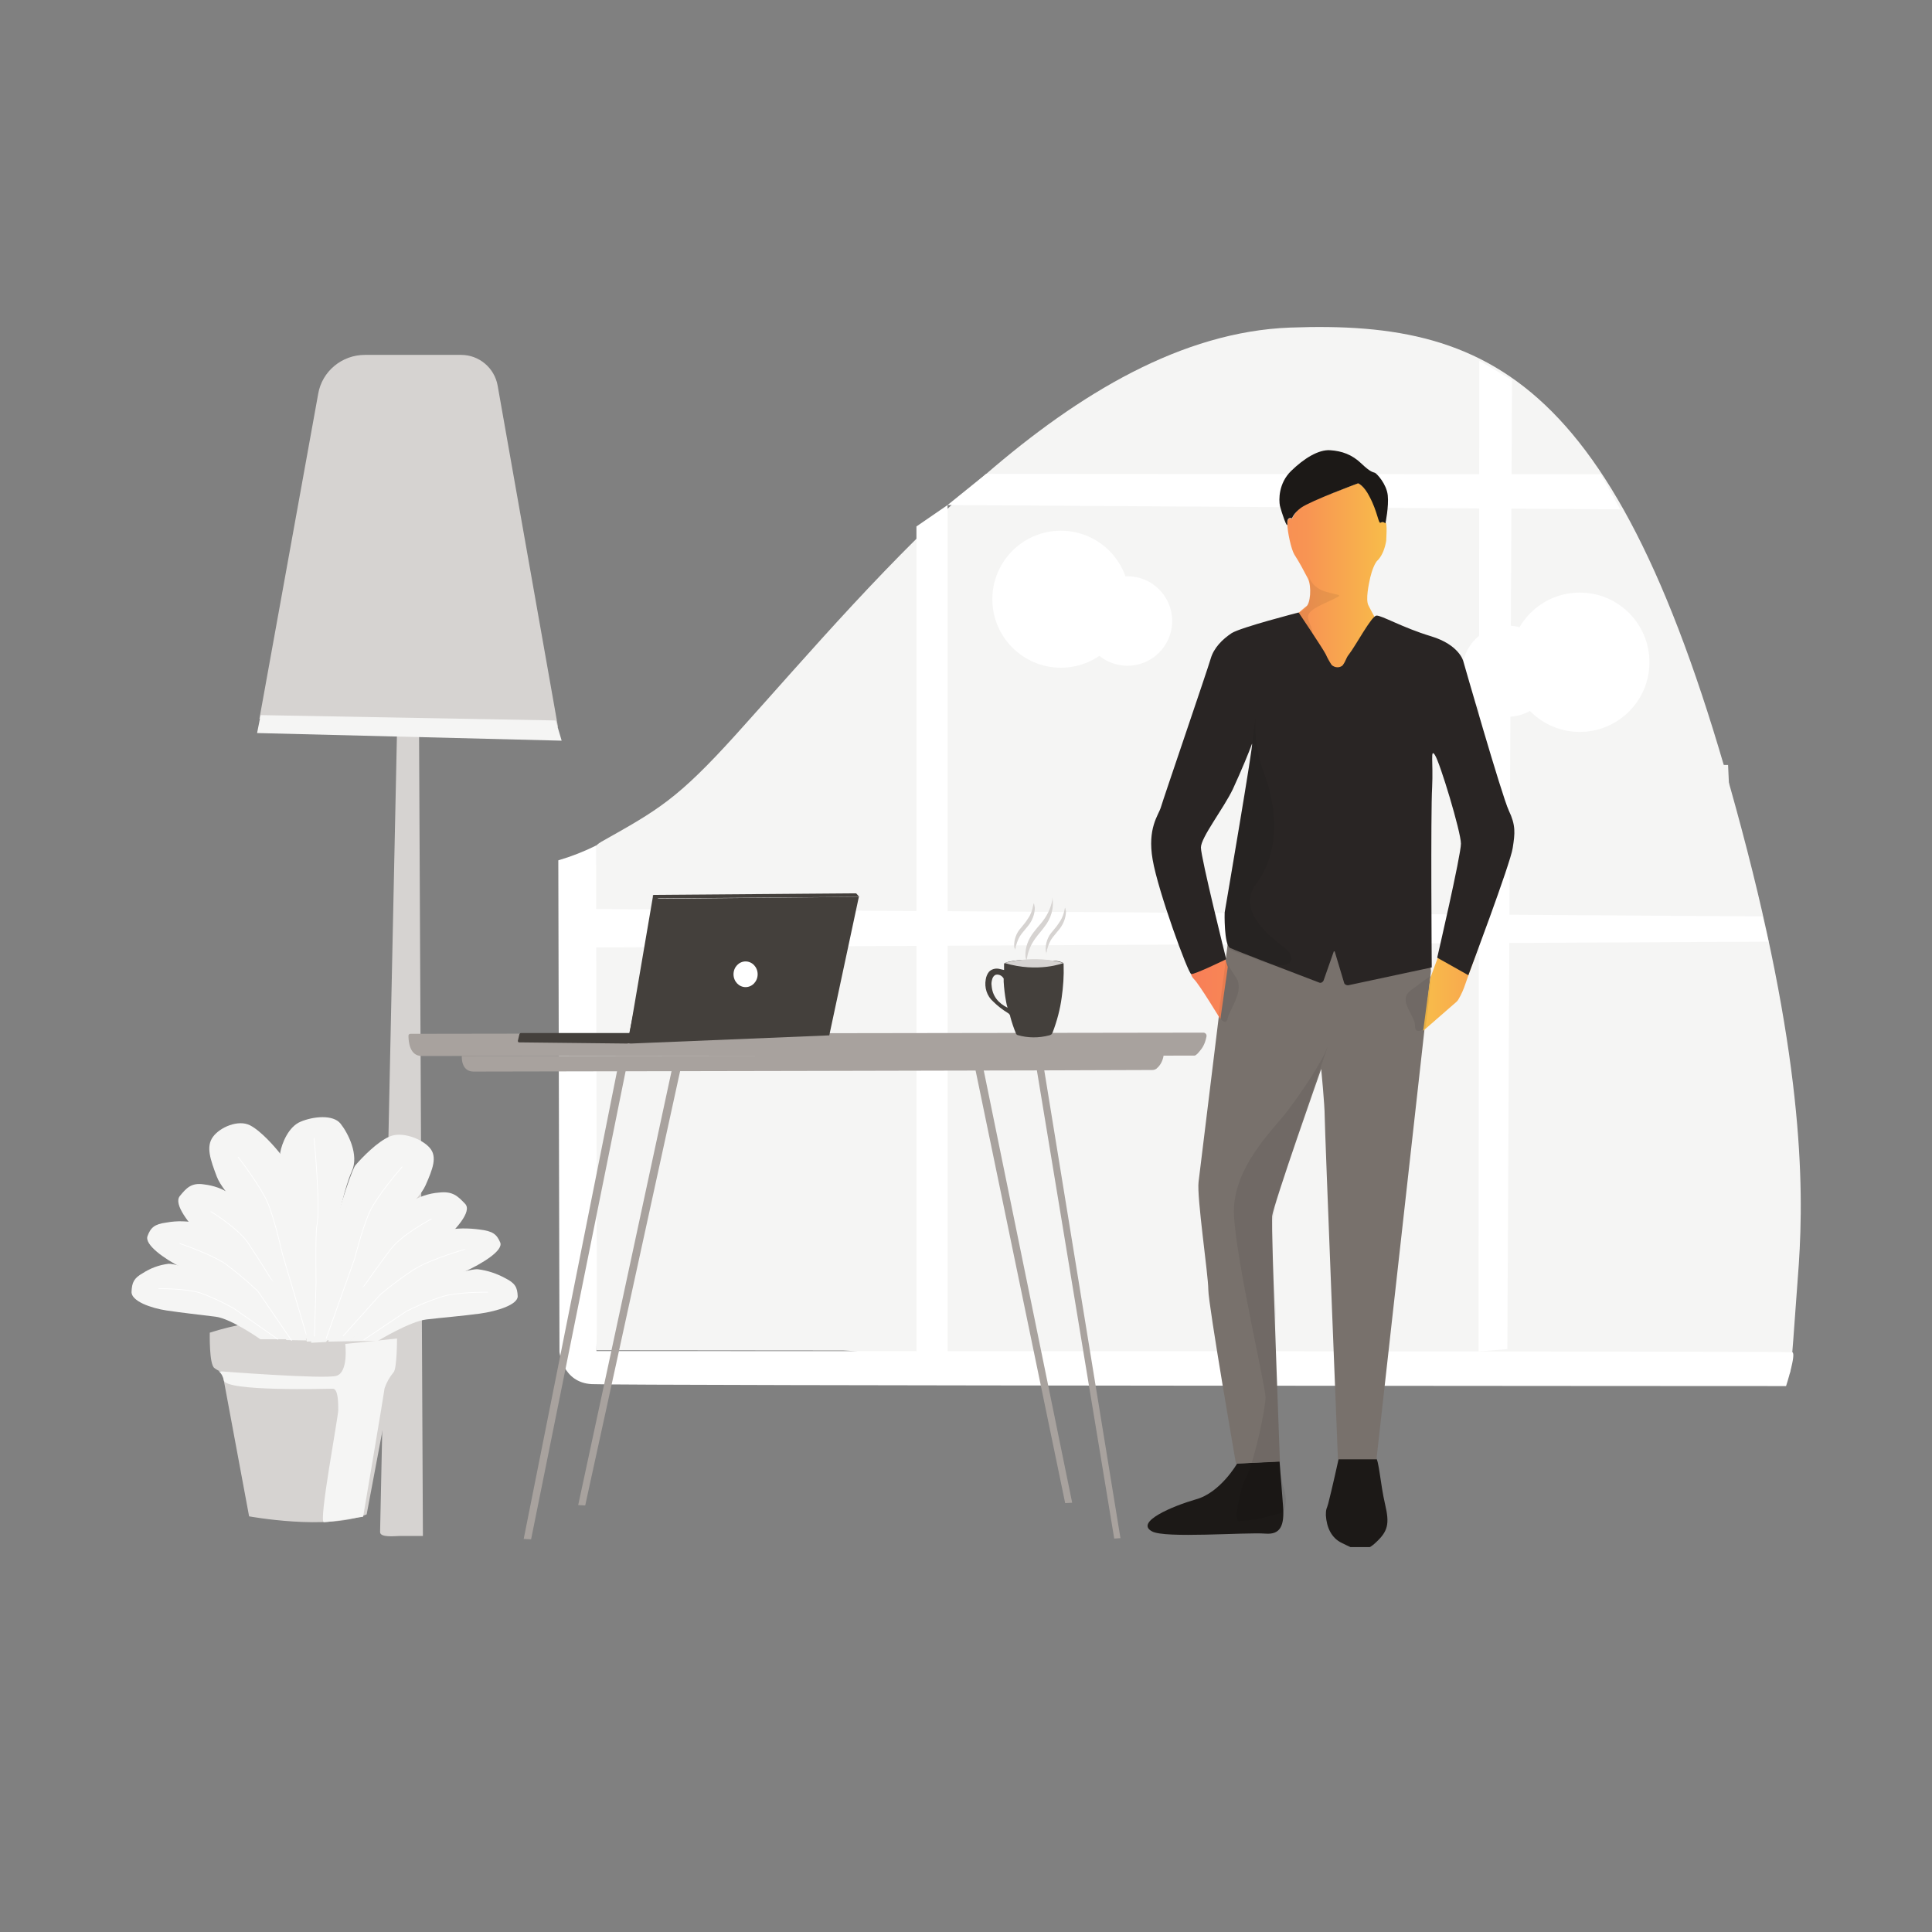 <svg width="1024" height="1024" viewBox="0 0 1024 1024" fill="none" xmlns="http://www.w3.org/2000/svg">
<rect x="0" y="0" width="1024" height="1024" fill="#808080" stroke="none"/>
<g clip-path="url(#clip0_91151_5736)">
<path d="M307.469 671.741C314.484 587.174 288.488 463.418 318.817 446.092C348.94 429.179 359.05 423.61 390.205 389.165C466.131 305.011 568.879 177.955 683.801 173.623C794.596 169.498 862.476 204.356 926.023 450.63C957.796 573.767 955.94 638.739 952.845 677.722C951.194 699.173 949.544 727.018 948.512 728.05C946.861 729.493 301.692 742.075 307.469 671.741Z" fill="#F5F5F4"/>
<path d="M210.532 382.602L201.454 812.035C201.454 815.129 209.707 814.098 211.77 814.098H224.149L222.086 383.221L295.743 385.283L263.763 204.394C262.113 195.112 254.066 188.099 244.369 188.099H193.407C181.234 188.099 170.712 196.762 168.649 208.725L137.494 380.952L210.532 382.602Z" fill="#D6D3D1"/>
<path d="M111.191 706.338C111.191 706.338 110.778 723.251 113.667 725.107C114.904 726.139 116.349 726.758 117.793 727.17L132.029 803.692C132.029 803.692 173.5 811.324 194.338 802.661L208.575 727.17L213.32 725.314L215.177 706.338C215.177 706.338 164.215 689.424 111.191 706.338Z" fill="#D6D3D1"/>
<path d="M115.936 726.758C115.936 726.758 171.643 731.089 178.245 729.233C184.848 727.376 182.991 712.319 182.991 712.319L210.432 709.432C210.432 709.432 210.432 725.52 208.575 727.376C206.511 729.851 204.861 732.739 203.829 735.833C203.829 736.864 192.482 803.899 192.482 803.899C192.482 803.899 174.532 806.786 171.643 806.786C168.755 806.786 179.277 751.096 179.277 747.384C179.277 743.671 179.277 736.039 176.388 736.039C173.5 736.039 119.031 737.689 118.618 731.502C118.206 729.645 117.38 727.995 115.936 726.758Z" fill="#F5F5F4"/>
<path d="M138.013 709.844C138.013 709.844 122.538 698.912 114.286 697.881C106.033 696.85 96.542 695.819 88.289 694.581C80.036 693.343 69.514 689.631 69.72 684.681C69.926 679.73 70.958 677.461 75.703 674.78C79.83 672.099 84.369 670.449 89.32 669.83C93.034 669.417 130.172 679.112 145.646 702.213L151.836 709.844H138.013Z" fill="#F5F5F4"/>
<path d="M84.162 683.03C84.162 683.03 98.399 682.824 106.239 685.299C112.429 687.568 118.206 690.25 123.983 693.55L147.297 709.844" fill="#F5F5F4"/>
<path d="M84.162 683.03C84.162 683.03 98.399 682.824 106.239 685.299C112.429 687.568 118.206 690.25 123.983 693.55L147.297 709.844" stroke="white" stroke-width="0.369" stroke-miterlimit="10" stroke-linecap="round"/>
<path d="M154.312 709.225C154.312 709.225 136.156 684.681 129.141 677.874C122.126 671.067 113.873 663.023 107.064 655.804C100.256 648.585 91.796 638.272 95.304 633.941C98.811 629.609 101.494 626.722 108.096 627.753C113.254 628.372 118.206 630.022 122.332 633.116C126.046 635.384 158.851 666.736 163.596 702.625L168.342 709.844L154.312 709.225Z" fill="#F5F5F4"/>
<path d="M111.81 642.191C111.81 642.191 125.84 650.648 131.41 658.692C136.568 666.323 144.821 679.73 144.821 679.73L154.312 705.513" stroke="white" stroke-width="0.369" stroke-miterlimit="10" stroke-linecap="round"/>
<path d="M163.39 710.463C163.39 710.463 142.345 664.673 138.425 655.598C134.505 646.522 118.412 632.909 114.904 623.628C111.397 614.346 109.127 607.746 112.841 602.589C116.555 597.433 126.252 593.307 132.442 596.401C138.219 599.289 145.853 607.952 149.154 612.283C151.836 615.79 168.961 677.874 167.517 692.312L170.818 710.669L163.39 710.463Z" fill="#F5F5F4"/>
<path d="M126.252 613.315C126.252 613.315 138.425 628.99 142.139 638.066C146.265 648.379 150.392 667.974 149.773 664.88L162.359 707.369" stroke="white" stroke-width="0.369" stroke-miterlimit="10" stroke-linecap="round"/>
<path d="M151.836 710.257C151.836 710.257 133.267 689.012 124.189 684.887C115.111 680.762 104.795 676.224 95.923 671.686C87.051 667.148 76.529 659.723 78.179 655.185C79.83 650.648 81.893 648.791 88.289 647.966C93.86 646.935 99.637 647.141 105.207 648.379C109.334 649.41 148.122 672.924 158.026 700.769L162.565 710.463L151.836 710.257Z" fill="#F5F5F4"/>
<path d="M95.304 659.104C95.304 659.104 111.397 664.467 119.444 669.83C125.427 674.368 131.204 679.111 136.775 684.474L154.518 710.463" stroke="white" stroke-width="0.369" stroke-miterlimit="10" stroke-linecap="round"/>
<path d="M200.322 710.669C200.322 710.669 217.24 700.356 226.112 699.325C234.984 698.294 245.3 697.469 254.378 696.231C263.456 694.994 274.598 691.487 274.391 686.949C274.185 682.412 273.153 680.143 267.789 677.461C263.25 674.986 258.298 673.336 253.14 672.717C249.22 672.305 208.987 681.587 192.069 703.656L185.26 710.876L200.322 710.669Z" fill="#F5F5F4"/>
<path d="M258.505 684.887C258.505 684.887 243.03 684.681 234.571 687.156C227.969 689.218 221.573 691.9 215.383 694.993L192.894 710.05" fill="#F5F5F4"/>
<path d="M258.505 684.887C258.505 684.887 243.03 684.681 234.571 687.156C227.969 689.218 221.573 691.9 215.383 694.993L192.894 710.05" stroke="white" stroke-width="0.369" stroke-miterlimit="10" stroke-linecap="round"/>
<path d="M182.578 710.051C182.578 710.051 202.179 686.537 209.813 679.937C217.447 673.336 226.318 665.705 233.746 658.898C241.174 652.091 250.458 642.191 246.538 638.066C242.618 633.941 239.936 631.259 232.714 632.084C227.144 632.497 221.986 634.353 217.24 637.241C213.32 639.51 177.833 669.417 172.675 703.656L167.517 710.669L182.578 710.051Z" fill="#F5F5F4"/>
<path d="M228.588 646.11C228.588 646.11 213.32 654.154 207.337 661.786C201.766 669.005 192.688 681.999 192.688 681.999L182.578 706.544" stroke="white" stroke-width="0.369" stroke-miterlimit="10" stroke-linecap="round"/>
<path d="M172.881 711.288C172.881 711.288 195.783 667.561 199.909 658.898C204.036 650.235 221.573 637.241 225.493 628.372C229.413 619.502 231.889 613.108 227.763 608.364C223.636 603.62 213.114 599.495 206.511 602.383C200.115 605.064 192.069 613.315 188.355 617.646C185.467 620.946 166.898 680.349 168.342 694.168L164.834 711.701L172.881 711.288Z" fill="#F5F5F4"/>
<path d="M170.611 710.669C170.611 710.669 172.468 667.974 176.801 654.154C179.69 644.872 182.578 629.403 186.498 620.74C190.418 612.077 184.435 600.527 180.515 595.576C176.595 590.626 166.072 591.657 159.264 594.545C152.868 597.226 149.36 606.096 148.535 610.84C147.916 615.171 162.978 666.53 161.327 685.506L162.565 711.082L170.611 710.669Z" fill="#F5F5F4"/>
<path d="M213.114 618.471C213.114 618.471 200.115 633.322 195.989 642.191C191.45 652.092 187.117 670.861 187.736 667.767L172.881 709.432" stroke="white" stroke-width="0.369" stroke-miterlimit="10" stroke-linecap="round"/>
<path d="M185.467 710.876C185.467 710.876 205.686 690.662 215.383 686.743C225.08 682.824 236.428 678.493 245.919 674.161C255.41 669.83 266.964 662.817 265.107 658.486C263.25 654.154 261.187 652.504 254.172 651.679C248.189 650.854 241.999 650.854 236.016 652.092C231.476 653.123 189.593 675.399 178.864 702.006L173.913 711.082L185.467 710.876Z" fill="#F5F5F4"/>
<path d="M246.332 662.198C246.332 662.198 229.001 667.148 220.335 672.305C213.733 676.43 207.543 681.174 201.56 686.124L181.959 707.988" stroke="white" stroke-width="0.369" stroke-miterlimit="10" stroke-linecap="round"/>
<path d="M166.485 603.414C166.485 603.414 169.992 639.922 167.929 649.823C167.104 653.948 167.517 679.73 167.517 679.73L166.691 708.194" stroke="white" stroke-width="0.369" stroke-miterlimit="10" stroke-linecap="round"/>
<path d="M138.158 379.024L294.533 381.856L297.694 392.574L136.262 388.529L138.158 379.024Z" fill="#F5F5F4"/>
<path d="M732.286 414.328L731.049 715.055L922.103 715.468C922.103 715.468 923.547 557.06 915.913 405.459L732.699 402.778L732.286 414.328Z" fill="#F5F5F4"/>
<path d="M552.374 453.312L547.422 715.88H710.623L709.591 453.312H552.374Z" fill="#F5F5F4"/>
<path d="M315.31 607.388L550.104 608.625L547.422 715.88L316.135 715.674L315.31 607.388Z" fill="#F5F5F4"/>
<path d="M295.915 455.993L296.534 716.499C296.534 716.499 297.979 732.794 313.659 733.619C329.34 734.444 946.655 734.65 946.655 734.65C946.655 734.65 952.226 717.324 949.956 716.705C947.687 716.086 316.135 716.087 316.135 716.087C316.135 716.087 316.341 706.805 316.341 701.03C316.341 694.429 315.929 448.155 315.929 448.155C309.739 451.249 302.93 453.93 295.915 455.993Z" fill="white"/>
<path d="M309.533 481.775L934.07 485.694L937.371 499.101L309.533 502.195V481.775Z" fill="white"/>
<path d="M485.732 279.022V716.293L502.237 717.53V267.678L485.732 279.022Z" fill="white"/>
<path d="M784.073 191.155L783.661 716.293L798.929 715.055L801.404 201.468L784.073 191.155Z" fill="white"/>
<path d="M502.237 267.678L858.762 269.947L848.446 251.383L522.663 251.177L502.237 267.678Z" fill="white"/>
<path d="M562.277 353.894C582.332 353.894 598.59 337.642 598.59 317.593C598.59 297.544 582.332 281.291 562.277 281.291C542.222 281.291 525.964 297.544 525.964 317.593C525.964 337.642 542.222 353.894 562.277 353.894Z" fill="white"/>
<path d="M597.558 352.863C610.662 352.863 621.285 342.243 621.285 329.143C621.285 316.043 610.662 305.423 597.558 305.423C584.454 305.423 573.831 316.043 573.831 329.143C573.831 342.243 584.454 352.863 597.558 352.863Z" fill="white"/>
<path d="M837.304 387.927C857.701 387.927 874.236 371.397 874.236 351.007C874.236 330.616 857.701 314.086 837.304 314.086C816.908 314.086 800.373 330.616 800.373 351.007C800.373 371.397 816.908 387.927 837.304 387.927Z" fill="white"/>
<path d="M799.135 379.883C812.467 379.883 823.275 369.079 823.275 355.751C823.275 342.423 812.467 331.618 799.135 331.618C785.803 331.618 774.995 342.423 774.995 355.751C774.995 369.079 785.803 379.883 799.135 379.883Z" fill="white"/>
<path d="M734.098 797.178C731.622 786.659 730.796 773.046 729.146 772.84H727.289L709.545 773.046C709.545 773.046 705.831 789.959 703.975 796.972C703.768 797.385 703.562 798.622 703.149 799.447C702.737 800.685 702.737 801.922 702.737 803.16C703.149 809.554 705.625 815.123 711.196 817.804C717.592 820.898 722.337 823.992 728.94 817.804C735.748 811.616 736.573 807.698 734.098 797.178Z" fill="#1C1917"/>
<path d="M678.184 774.49L655.695 775.727C655.695 775.727 646.823 791.197 633.825 794.703C621.652 798.21 601.433 806.666 610.511 811.616C617.113 815.535 660.234 812.029 670.757 812.854C678.597 813.473 680.867 808.729 680.041 798.21C679.422 790.165 678.184 774.49 678.184 774.49Z" fill="#1C1917"/>
<path d="M651.362 494.801C651.362 494.801 636.301 618.351 635.269 626.395C634.238 634.439 640.427 675.691 640.427 683.529C640.427 691.367 655.076 775.727 655.076 775.727L678.391 774.696C678.391 774.696 673.645 650.528 674.264 644.546C674.883 638.565 700.261 566.58 700.261 566.58C700.261 566.58 702.118 585.556 702.118 591.744C702.118 597.931 709.133 773.458 709.133 773.458H729.558L758.444 514.809L758.031 509.858L651.362 494.801Z" fill="#78716C"/>
<path d="M720.068 255.953C720.068 255.953 697.579 264.616 692.627 266.678C687.675 268.741 684.787 274.929 684.787 274.929C684.787 274.929 682.311 273.485 682.311 277.61C682.311 281.735 684.374 291.223 686.025 293.904C688.707 298.03 690.976 302.361 693.246 306.693C695.309 311.024 694.484 320.099 692.421 321.337C690.357 322.575 652.394 356.814 652.394 356.814L621.033 453.55L625.16 484.076L631.556 514.19C631.556 514.19 630.318 516.459 632.793 518.934C635.476 521.409 646.823 540.179 646.823 540.179L650.744 512.54L637.952 471.7L633.412 437.255L663.535 375.79L767.728 394.353L779.076 461.387L758.031 518.521L754.317 546.366L772.061 530.897C773.092 530.072 775.156 525.74 775.981 523.472L786.503 493.77L794.344 446.33C794.344 446.33 728.527 327.731 725.226 320.718C723.781 317.624 725.432 309.786 726.257 306.074C727.083 302.567 728.733 298.03 730.384 296.792C732.86 294.111 734.098 290.192 734.717 286.685C734.717 284.21 735.748 274.516 733.272 276.785C732.86 277.404 731.003 274.516 730.177 270.597C728.733 264.409 724.607 259.665 720.068 255.953Z" fill="url(#paint0_linear_91151_5736)"/>
<path d="M711.609 352.688C709.958 354.132 707.482 353.926 705.831 352.482C704.594 350.626 703.562 348.77 702.737 346.913C701.086 343.613 688.294 324.637 688.294 324.637C688.294 324.637 657.758 332.475 652.807 335.569C647.855 338.869 643.316 343.407 641.665 349.182C640.015 354.957 616.494 423.642 615.256 427.973C614.018 432.099 608.035 438.905 610.923 455.612C613.812 472.525 629.699 515.84 631.349 516.253C633 516.665 649.918 508.415 649.918 508.415C649.918 508.415 636.507 454.581 636.507 449.218C636.507 443.855 648.474 428.592 653.426 418.279C658.171 407.966 661.885 398.891 663.535 394.353C665.186 389.815 649.093 483.663 649.093 483.663C649.093 483.663 648.68 500.783 651.981 502.433C655.076 503.877 690.976 517.696 699.229 520.79C700.054 521.203 701.086 520.584 701.499 519.759L706.863 504.496C706.863 504.289 707.069 504.083 707.276 504.289C707.482 504.289 707.482 504.496 707.482 504.496L712.434 520.996C712.64 521.821 713.672 522.234 714.497 522.234L758.856 512.746C758.856 512.746 758.237 431.067 759.063 417.248C759.682 403.841 758.031 396.416 760.507 400.128C763.189 404.047 774.33 440.968 774.33 447.155C774.33 453.343 761.745 507.59 761.745 507.59L778.251 516.871C778.251 516.871 800.74 457.262 801.771 449.424C803.009 441.586 803.422 437.461 799.708 429.623C795.994 421.786 775.568 350.42 775.568 350.42C775.568 350.42 773.505 341.757 758.444 337.219C743.382 332.681 732.241 326.081 729.559 326.287C726.876 326.493 718.623 342.169 714.91 346.913C713.259 348.976 713.672 349.801 711.609 352.688Z" fill="#292524"/>
<path d="M719.861 256.159C719.861 256.159 694.69 265.441 689.532 269.153C685.612 272.041 684.787 274.722 684.787 274.722C684.787 274.722 682.104 273.485 682.311 277.404C682.517 281.323 679.216 271.422 678.391 268.122C677.772 265.028 677.565 256.159 684.374 249.559C691.183 242.958 698.816 238.214 705.006 238.627C711.196 239.039 716.56 240.896 721.512 245.64C726.464 250.384 727.702 250.177 728.733 250.59C729.765 251.002 734.923 256.571 735.542 262.553C736.161 268.534 734.304 277.404 734.304 277.404C734.304 277.404 733.066 276.166 731.828 276.991C730.59 278.022 730.177 271.216 725.845 263.172C722.956 257.396 719.861 256.159 719.861 256.159Z" fill="#1C1917"/>
<path opacity="0.07" d="M703.975 553.998C701.086 562.455 689.945 578.749 682.517 588.65C675.089 598.55 652.6 619.176 654.045 644.546C655.489 669.71 670.757 734.682 670.757 740.663C670.757 746.438 664.98 774.077 660.647 782.534C656.314 790.991 654.251 806.254 656.52 806.254C660.441 806.048 664.773 805.635 668.693 804.604C672.407 803.779 676.121 802.954 679.629 801.716C681.073 801.097 681.485 796.147 681.485 796.147C681.692 794.084 681.279 792.022 680.866 790.165C679.835 787.072 679.01 783.771 678.597 780.678C677.772 756.958 675.502 701.886 676.121 698.174C676.946 690.955 671.169 654.653 676.534 636.915C681.692 618.764 703.975 553.998 703.975 553.998Z" fill="black"/>
<path opacity="0.07" d="M649.712 508.827L645.792 538.529C645.792 538.529 649.712 544.716 650.743 539.56C651.981 534.403 660.028 524.709 654.87 517.696C650.125 510.683 649.712 508.827 649.712 508.827Z" fill="black"/>
<path opacity="0.07" d="M758.444 517.078L757.206 531.309L755.555 544.923C755.555 544.923 749.778 549.048 749.984 543.685C750.191 538.322 740.494 530.278 747.715 524.915C754.936 519.553 758.444 517.078 758.444 517.078Z" fill="black"/>
<path opacity="0.07" d="M688.088 325.05C689.119 324.843 683.342 326.287 688.5 324.637C697.372 321.75 693.659 305.042 693.659 305.042C693.659 305.042 694.484 311.23 702.943 313.705C711.402 316.181 713.465 314.324 700.88 320.306C688.294 326.287 694.896 328.144 695.722 335.775" fill="black"/>
<path opacity="0.07" d="M662.917 400.541L648.887 485.726C648.887 485.726 649.093 500.989 651.775 503.052C654.457 505.114 663.535 506.765 665.392 508.208C667.456 509.652 689.119 516.871 683.342 504.702C682.104 502.021 652.807 485.726 665.805 468.4C678.803 451.281 676.534 427.561 670.344 410.854C666.63 401.16 664.773 390.847 665.392 380.534L662.917 400.541Z" fill="black"/>
<path d="M217.53 547.943C216.911 547.943 216.499 548.356 216.499 548.975C216.499 552.069 217.118 559.7 223.514 559.7C230.941 559.7 610.161 559.494 633.063 559.494C633.888 559.494 635.126 558.05 635.952 557.019C636.983 555.781 638.634 553.719 639.459 549.387C639.665 548.356 639.046 547.531 638.015 547.325C637.808 547.325 637.808 547.325 637.602 547.325L217.53 547.943Z" fill="#A8A29E"/>
<path d="M244.765 559.7C244.765 559.7 244.146 567.951 250.955 567.951C257.557 567.951 590.767 567.332 610.78 567.126C611.399 567.126 612.224 566.919 612.843 566.507C614.081 565.476 616.145 563.413 616.764 559.288L244.765 559.7Z" fill="#A8A29E"/>
<path d="M549.503 566.919H553.423L593.862 815.256L590.561 815.462L549.503 566.919Z" fill="#A8A29E"/>
<path d="M331.627 567.538H327.087L277.57 815.669L281.49 815.875L331.627 567.538Z" fill="#A8A29E"/>
<path d="M360.512 567.538H355.973L306.455 797.724L310.169 797.93L360.512 567.538Z" fill="#A8A29E"/>
<path d="M516.904 566.507H521.236L568.278 796.486L564.564 796.693L516.904 566.507Z" fill="#A8A29E"/>
<path d="M334.309 553.1L439.533 548.768L455.213 475.34L348.339 476.371L332.452 552.894" fill="#44403C"/>
<path d="M395.174 523.192C398.706 523.192 401.57 520.145 401.57 516.386C401.57 512.626 398.706 509.579 395.174 509.579C391.641 509.579 388.778 512.626 388.778 516.386C388.778 520.145 391.641 523.192 395.174 523.192Z" fill="white"/>
<path d="M333.483 547.531H276.126C275.713 547.531 275.507 547.737 275.301 548.15L274.475 551.656C274.475 552.068 274.682 552.481 275.094 552.481C275.094 552.481 275.094 552.481 275.301 552.481L332.452 553.1C332.864 553.1 333.071 552.894 333.277 552.481L334.309 548.562C334.309 548.15 334.102 547.737 333.483 547.531Z" fill="#44403C"/>
<path d="M346.688 474.309L453.563 473.484C453.769 473.484 453.769 473.484 453.975 473.69L455.42 475.34L348.958 476.165C348.751 476.165 348.545 476.371 348.545 476.577L334.721 552.481C334.721 552.687 334.515 552.894 334.309 552.894H333.277C333.071 552.894 332.864 552.687 332.864 552.481L346.069 475.134C345.863 474.721 346.069 474.309 346.688 474.309Z" fill="#44403C"/>
<path d="M532.172 514.117C531.346 513.911 530.315 513.704 529.489 513.498C527.632 513.085 525.363 513.704 524.125 515.148C523.3 516.179 522.681 517.623 522.474 519.067C521.649 523.398 523.093 527.936 526.395 530.824C528.664 533.093 531.346 535.155 534.028 536.805C534.854 537.218 535.473 538.043 535.473 538.868C536.298 541.962 537.33 545.056 538.568 547.943C538.774 548.356 538.98 548.356 539.186 548.562C544.757 550.212 550.534 550.212 556.105 548.768C557.343 548.356 557.343 548.356 557.962 547.118C560.231 541.137 561.882 534.949 562.707 528.761C563.532 522.986 563.945 517.211 563.739 511.435C563.739 510.404 563.739 510.404 562.707 509.992C561.057 509.373 559.2 509.167 557.343 509.167C552.804 508.754 548.058 508.754 543.313 508.754C540.424 508.754 537.33 509.167 534.441 509.785C533.822 509.992 533.203 510.198 532.584 510.404C532.378 510.61 532.172 510.61 532.172 511.023C532.172 512.054 532.172 513.085 532.172 514.117ZM534.028 534.124C529.077 531.649 525.982 527.936 525.569 522.367C525.363 521.13 525.569 520.098 525.982 518.654C526.394 517.623 527.013 516.798 528.045 516.592C529.696 516.386 531.14 517.211 531.965 518.654V520.305C532.172 523.811 532.584 527.317 533.203 530.618C533.409 531.855 533.616 532.886 534.028 534.124Z" fill="#44403C"/>
<path d="M532.378 510.404C532.378 510.404 547.646 505.866 563.739 510.404C563.739 510.404 550.328 515.767 532.378 510.404Z" fill="#D6D3D1"/>
<path d="M557.755 475.546C558.787 481.115 557.136 486.89 553.423 491.428C551.978 493.491 550.328 495.141 548.884 497.203C546.614 500.297 544.963 503.804 544.344 507.723C544.344 508.135 543.932 508.96 543.932 509.373C543.932 508.341 543.519 507.723 543.519 506.691C543.313 502.154 544.963 497.822 547.852 494.11C549.09 492.459 550.534 490.809 551.772 489.366C554.867 485.653 556.93 481.528 557.755 476.99" fill="#D6D3D1"/>
<path d="M537.949 503.391C537.949 502.772 537.742 502.36 537.536 501.947C537.33 498.235 538.567 494.522 541.25 491.634C542.694 489.984 543.932 488.334 544.964 486.684C546.408 484.622 547.233 482.146 547.646 479.671C547.852 479.259 547.852 478.021 547.852 478.846L548.058 479.053C548.265 479.671 548.265 480.496 548.471 481.115C548.471 484.415 547.233 487.715 545.17 490.397L541.456 494.935C540.012 496.791 539.186 498.853 538.568 501.122C538.361 501.329 538.361 501.741 538.361 501.947C538.361 502.36 538.155 502.772 537.949 503.391Z" fill="#D6D3D1"/>
<path d="M554.661 505.66C554.661 505.454 554.454 504.629 554.248 503.804C554.042 500.091 555.28 496.378 557.962 493.491C559.406 491.841 560.644 490.191 561.676 488.541C563.12 486.478 563.945 484.003 564.358 481.528C564.564 481.321 564.77 479.878 564.564 480.909V481.115C564.77 481.734 564.77 482.353 564.977 482.972C564.977 486.272 563.739 489.572 561.676 492.253L557.962 496.791C556.517 498.647 555.692 500.71 555.073 502.979C554.867 503.185 554.867 503.597 554.867 503.804C554.867 504.423 554.661 504.835 554.454 505.454L554.661 505.66Z" fill="#D6D3D1"/>
</g>
<defs>
<linearGradient id="paint0_linear_91151_5736" x1="621.011" y1="401.063" x2="794.498" y2="401.063" gradientUnits="userSpaceOnUse">
<stop stop-color="#F87B58"/>
<stop offset="0.41" stop-color="#F89453"/>
<stop offset="0.71" stop-color="#F8C548"/>
<stop offset="1" stop-color="#F89C51"/>
</linearGradient>
<clipPath id="clip0_91151_5736">
<rect width="923" height="659" fill="white" transform="translate(50 161)"/>
</clipPath>
</defs>
</svg>
